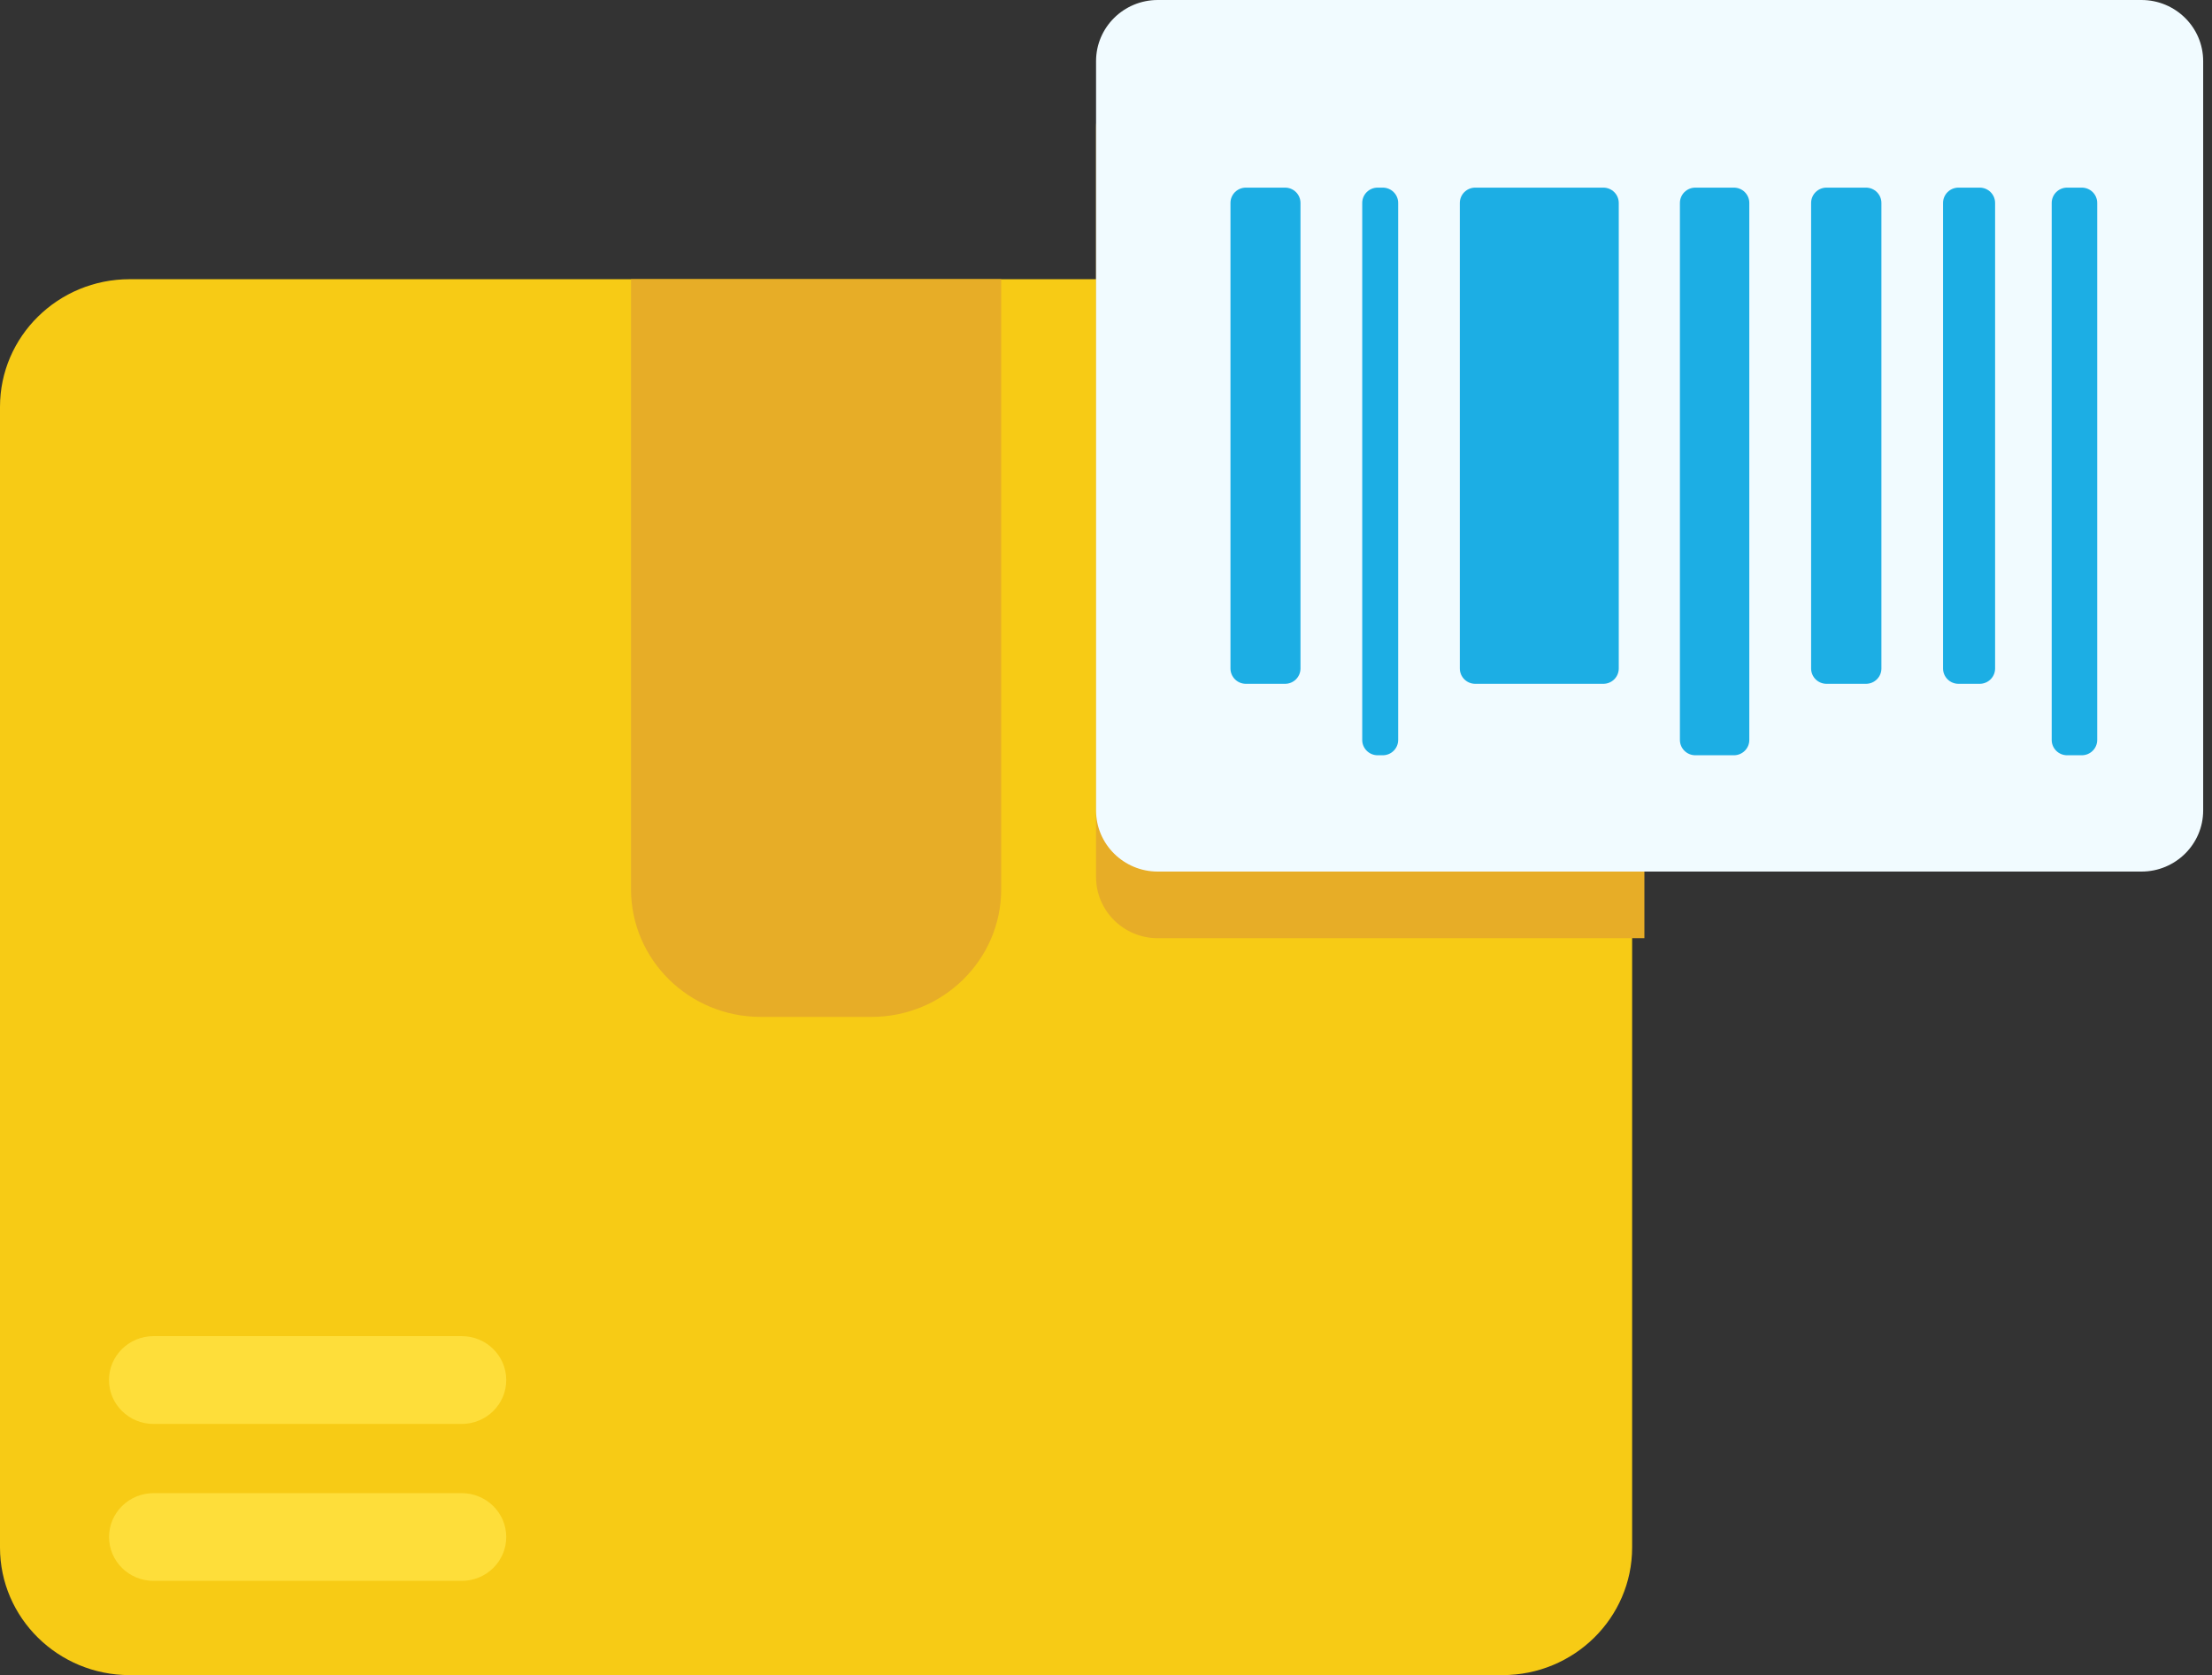 <svg width="103" height="78" viewBox="0 0 103 78" fill="none" xmlns="http://www.w3.org/2000/svg">
<rect x="0" y="0" width="103" height="78" fill="#333333" stroke="none"/>
<path d="M6.039 13H69.961C73.294 13 75.999 15.663 75.999 18.944V72.053C75.999 75.334 73.294 77.997 69.961 77.997H6.039C2.706 77.997 0 75.334 0 72.053V18.944C0 15.663 2.706 13 6.039 13Z" fill="#F7CB15"/>
<path d="M29.379 13H46.62V41.405C46.62 44.686 43.914 47.349 40.581 47.349H35.421C32.088 47.349 29.383 44.686 29.383 41.405V13H29.379Z" fill="#E7AD27"/>
<path d="M21.495 73.609H7.153C6.006 73.609 5.078 72.696 5.078 71.567C5.078 70.438 6.006 69.524 7.153 69.524H21.498C22.645 69.524 23.573 70.438 23.573 71.567C23.573 72.696 22.645 73.609 21.498 73.609H21.495Z" fill="#FEDE3A"/>
<path d="M21.498 62.213H7.15C6.004 62.213 5.075 63.128 5.075 64.256V64.259C5.075 65.387 6.004 66.302 7.15 66.302H21.498C22.644 66.302 23.573 65.387 23.573 64.259V64.256C23.573 63.128 22.644 62.213 21.498 62.213Z" fill="#FEDE3A"/>
<path d="M76.57 3.101H53.911C52.325 3.101 51.037 4.375 51.037 5.949V40.835C51.037 42.407 52.322 43.684 53.911 43.684H76.57V3.101Z" fill="#E7AD27"/>
<path d="M99.715 0H53.911C52.324 0 51.037 1.275 51.037 2.848V37.734C51.037 39.307 52.324 40.582 53.911 40.582H99.715C101.302 40.582 102.589 39.307 102.589 37.734V2.848C102.589 1.275 101.302 0 99.715 0Z" fill="#F1FBFF"/>
<path d="M96.255 35.167H96.935C97.333 35.167 97.655 34.848 97.655 34.455V9.449C97.655 9.055 97.333 8.736 96.935 8.736H96.255C95.858 8.736 95.536 9.055 95.536 9.449V34.455C95.536 34.848 95.858 35.167 96.255 35.167Z" fill="#1CAEE4"/>
<path d="M58.015 31.84H59.837C60.234 31.84 60.556 31.521 60.556 31.127V9.449C60.556 9.055 60.234 8.736 59.837 8.736H58.015C57.618 8.736 57.296 9.055 57.296 9.449V31.127C57.296 31.521 57.618 31.84 58.015 31.84Z" fill="#1CAEE4"/>
<path d="M64.15 35.167H64.386C64.783 35.167 65.105 34.848 65.105 34.455V9.449C65.105 9.055 64.783 8.736 64.386 8.736H64.15C63.753 8.736 63.431 9.055 63.431 9.449V34.455C63.431 34.848 63.753 35.167 64.15 35.167Z" fill="#1CAEE4"/>
<path d="M85.052 31.84H86.886C87.284 31.84 87.606 31.521 87.606 31.127V9.449C87.606 9.055 87.284 8.736 86.886 8.736H85.052C84.655 8.736 84.333 9.055 84.333 9.449V31.127C84.333 31.521 84.655 31.84 85.052 31.84Z" fill="#1CAEE4"/>
<path d="M91.197 31.84H92.181C92.578 31.84 92.9 31.521 92.9 31.127V9.449C92.9 9.055 92.578 8.736 92.181 8.736H91.197C90.799 8.736 90.477 9.055 90.477 9.449V31.127C90.477 31.521 90.799 31.84 91.197 31.84Z" fill="#1CAEE4"/>
<path d="M68.695 31.84H74.657C75.054 31.84 75.376 31.521 75.376 31.127V9.449C75.376 9.055 75.054 8.736 74.657 8.736H68.695C68.298 8.736 67.976 9.055 67.976 9.449V31.127C67.976 31.521 68.298 31.84 68.695 31.84Z" fill="#1CAEE4"/>
<path d="M78.944 35.167H80.736C81.133 35.167 81.455 34.848 81.455 34.455V9.449C81.455 9.055 81.133 8.736 80.736 8.736H78.944C78.546 8.736 78.224 9.055 78.224 9.449V34.455C78.224 34.848 78.546 35.167 78.944 35.167Z" fill="#1CAEE4"/>
</svg>
